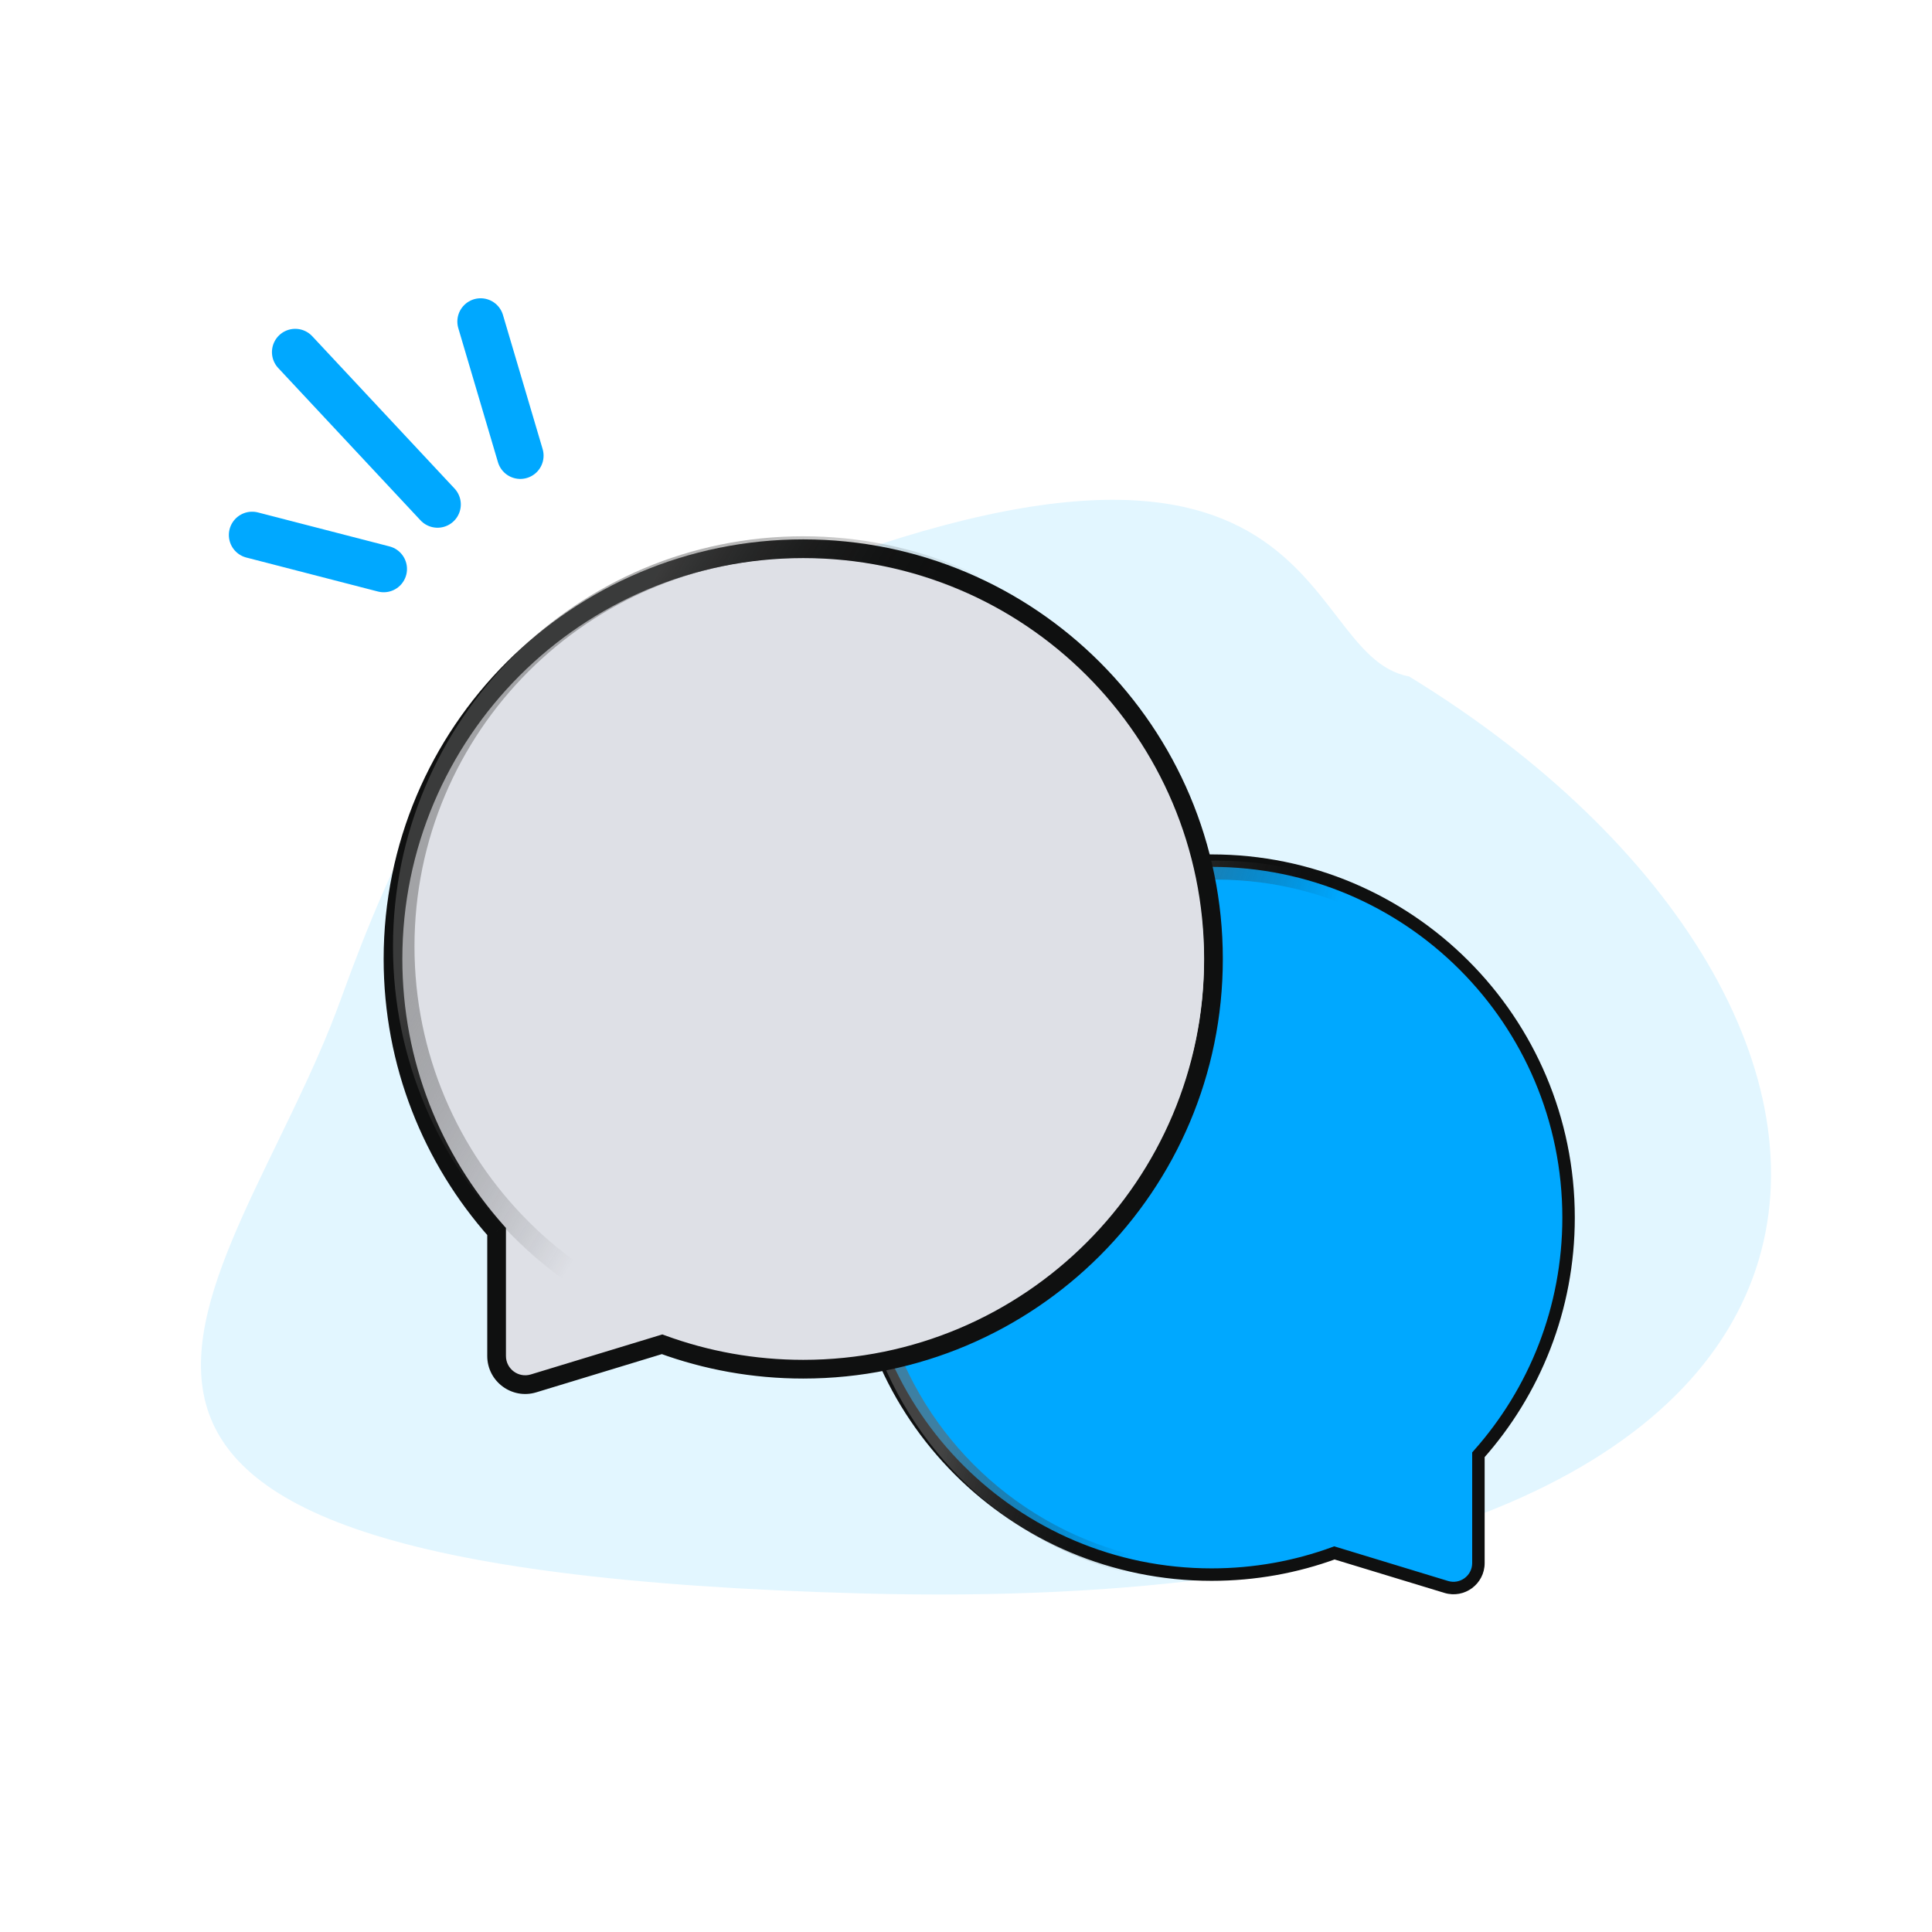 <svg width="155" height="155" viewBox="0 0 155 155" fill="none" xmlns="http://www.w3.org/2000/svg">
<path d="M55.117 49.712C107.383 26.43 103.524 52.532 113.04 54.266C156.073 80.558 158.854 130.277 69.098 127.837C-7.011 125.767 18.657 104.225 27.342 80.171C36.628 54.453 42.39 55.381 55.117 49.712Z" fill="#E2F6FF"/>
<path fill-rule="evenodd" clip-rule="evenodd" d="M118.61 116.714C123.109 111.655 125.843 104.99 125.843 97.687C125.843 81.87 113.02 69.047 97.203 69.047C81.386 69.047 68.563 81.87 68.563 97.687C68.563 113.504 81.386 126.327 97.203 126.327C100.666 126.327 103.985 125.712 107.058 124.586L116.028 127.316C117.312 127.708 118.61 126.746 118.61 125.403V116.714Z" fill="#00A8FF"/>
<path d="M118.61 116.714L118.236 116.381L118.11 116.523V116.714H118.61ZM107.058 124.586L107.203 124.108L107.043 124.059L106.885 124.117L107.058 124.586ZM116.028 127.316L115.882 127.795L116.028 127.316ZM125.343 97.687C125.343 104.863 122.658 111.41 118.236 116.381L118.983 117.046C123.561 111.899 126.343 105.117 126.343 97.687H125.343ZM97.203 69.547C112.744 69.547 125.343 82.146 125.343 97.687H126.343C126.343 81.594 113.296 68.547 97.203 68.547V69.547ZM69.063 97.687C69.063 82.146 81.662 69.547 97.203 69.547V68.547C81.11 68.547 68.063 81.594 68.063 97.687H69.063ZM97.203 125.827C81.662 125.827 69.063 113.228 69.063 97.687H68.063C68.063 113.781 81.11 126.827 97.203 126.827V125.827ZM106.885 124.117C103.867 125.223 100.606 125.827 97.203 125.827V126.827C100.725 126.827 104.103 126.202 107.23 125.056L106.885 124.117ZM116.173 126.838L107.203 124.108L106.912 125.065L115.882 127.795L116.173 126.838ZM118.11 125.403C118.11 126.41 117.137 127.131 116.173 126.838L115.882 127.795C117.488 128.284 119.11 127.082 119.11 125.403H118.11ZM118.11 116.714V125.403H119.11V116.714H118.11Z" fill="#0F1010"/>
<g opacity="0.6" filter="url(#filter0_f_4208_36498)">
<circle cx="29.027" cy="29.027" r="28.267" transform="matrix(-1 0 0 1 126.617 69.047)" stroke="url(#paint0_linear_4208_36498)" stroke-width="1.52"/>
</g>
<g filter="url(#filter1_d_4208_36498)">
<path fill-rule="evenodd" clip-rule="evenodd" d="M39.841 97.801C34.67 91.987 31.529 84.328 31.529 75.936C31.529 57.759 46.264 43.023 64.441 43.023C82.618 43.023 97.354 57.759 97.354 75.936C97.354 94.113 82.618 108.848 64.441 108.848C60.462 108.848 56.648 108.142 53.117 106.848L42.808 109.986C41.332 110.435 39.841 109.331 39.841 107.787V97.801Z" fill="#DEE0E6"/>
<path d="M39.841 97.801L40.401 97.302L40.591 97.516V97.801H39.841ZM53.117 106.848L52.899 106.131L53.139 106.058L53.375 106.144L53.117 106.848ZM42.808 109.986L43.027 110.703H43.027L42.808 109.986ZM32.279 75.936C32.279 84.138 35.348 91.621 40.401 97.302L39.28 98.299C33.992 92.354 30.779 84.519 30.779 75.936H32.279ZM64.441 43.773C46.678 43.773 32.279 58.173 32.279 75.936H30.779C30.779 57.345 45.85 42.273 64.441 42.273V43.773ZM96.604 75.936C96.604 58.173 82.204 43.773 64.441 43.773V42.273C83.032 42.273 98.104 57.345 98.104 75.936H96.604ZM64.441 108.098C82.204 108.098 96.604 93.699 96.604 75.936H98.104C98.104 94.527 83.032 109.598 64.441 109.598V108.098ZM53.375 106.144C56.825 107.408 60.551 108.098 64.441 108.098V109.598C60.373 109.598 56.471 108.876 52.859 107.553L53.375 106.144ZM42.59 109.268L52.899 106.131L53.336 107.566L43.027 110.703L42.59 109.268ZM40.591 107.787C40.591 108.827 41.595 109.571 42.59 109.268L43.027 110.703C41.068 111.299 39.091 109.834 39.091 107.787H40.591ZM40.591 97.801V107.787H39.091V97.801H40.591Z" fill="#0F1010"/>
</g>
<circle cx="31.029" cy="31.029" r="31.029" transform="matrix(-1 0 0 1 96.589 46.026)" fill="#DEE0E6"/>
<g opacity="0.5" filter="url(#filter2_f_4208_36498)">
<path d="M32.391 75.936C32.391 93.637 46.74 107.987 64.441 107.987C82.142 107.987 96.492 93.637 96.492 75.936C96.492 58.235 82.142 43.885 64.441 43.885C46.74 43.885 32.391 58.235 32.391 75.936Z" stroke="url(#paint1_linear_4208_36498)" stroke-width="1.724"/>
</g>
<path d="M41.742 36.555L38.56 25.798M35.102 40.47L23.686 28.249M30.784 45.647L20.229 42.921" stroke="#00A8FF" stroke-width="3.736" stroke-linecap="round" stroke-linejoin="round"/>
<defs>
<filter id="filter0_f_4208_36498" x="65.102" y="65.586" width="64.977" height="64.977" filterUnits="userSpaceOnUse" color-interpolation-filters="sRGB">
<feFlood flood-opacity="0" result="BackgroundImageFix"/>
<feBlend mode="normal" in="SourceGraphic" in2="BackgroundImageFix" result="shape"/>
<feGaussianBlur stdDeviation="1.731" result="effect1_foregroundBlur_4208_36498"/>
</filter>
<filter id="filter1_d_4208_36498" x="20.779" y="33.273" width="87.325" height="88.564" filterUnits="userSpaceOnUse" color-interpolation-filters="sRGB">
<feFlood flood-opacity="0" result="BackgroundImageFix"/>
<feColorMatrix in="SourceAlpha" type="matrix" values="0 0 0 0 0 0 0 0 0 0 0 0 0 0 0 0 0 0 127 0" result="hardAlpha"/>
<feOffset dy="1"/>
<feGaussianBlur stdDeviation="5"/>
<feComposite in2="hardAlpha" operator="out"/>
<feColorMatrix type="matrix" values="0 0 0 0 0 0 0 0 0 0 0 0 0 0 0 0 0 0 0.1 0"/>
<feBlend mode="normal" in2="BackgroundImageFix" result="effect1_dropShadow_4208_36498"/>
<feBlend mode="normal" in="SourceGraphic" in2="effect1_dropShadow_4208_36498" result="shape"/>
</filter>
<filter id="filter2_f_4208_36498" x="27.604" y="39.099" width="73.674" height="73.674" filterUnits="userSpaceOnUse" color-interpolation-filters="sRGB">
<feFlood flood-opacity="0" result="BackgroundImageFix"/>
<feBlend mode="normal" in="SourceGraphic" in2="BackgroundImageFix" result="shape"/>
<feGaussianBlur stdDeviation="1.962" result="effect1_foregroundBlur_4208_36498"/>
</filter>
<linearGradient id="paint0_linear_4208_36498" x1="11.511" y1="49.546" x2="49.546" y2="37.535" gradientUnits="userSpaceOnUse">
<stop offset="0.533" stop-opacity="0"/>
<stop offset="0.964" stop-color="#666666"/>
</linearGradient>
<linearGradient id="paint1_linear_4208_36498" x1="85.579" y1="89.567" x2="40.537" y2="62.542" gradientUnits="userSpaceOnUse">
<stop offset="0.533" stop-opacity="0"/>
<stop offset="0.964" stop-color="#666666"/>
</linearGradient>
</defs>
</svg>
